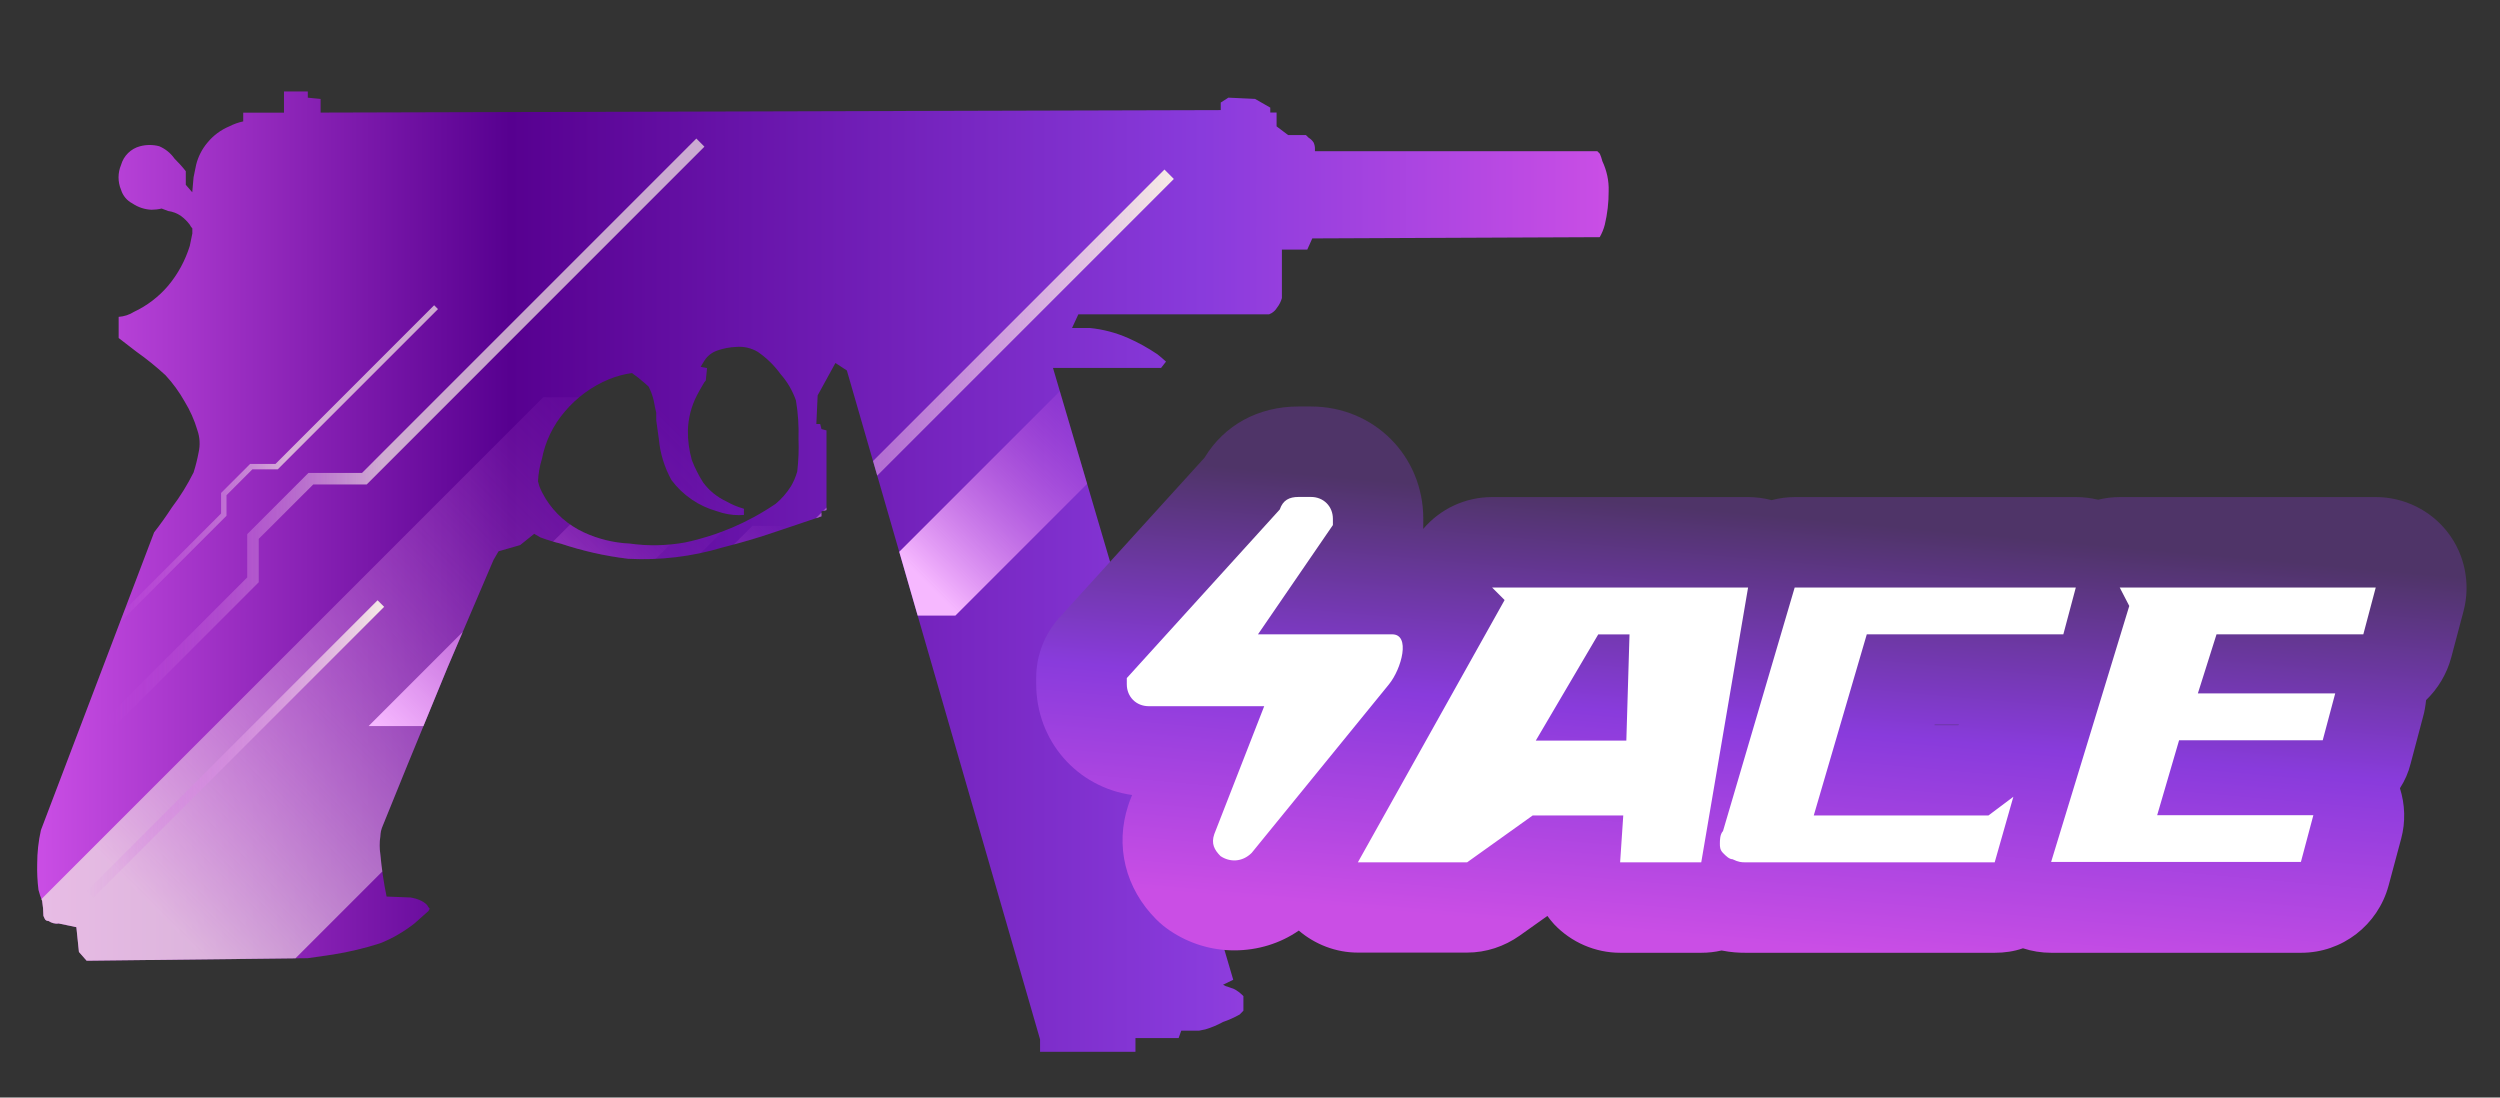 <?xml version="1.0" encoding="utf-8"?>
<!-- Generator: Adobe Illustrator 16.0.0, SVG Export Plug-In . SVG Version: 6.00 Build 0)  -->
<!DOCTYPE svg PUBLIC "-//W3C//DTD SVG 1.1//EN" "http://www.w3.org/Graphics/SVG/1.1/DTD/svg11.dtd">
<svg version="1.1" id="case1" xmlns="http://www.w3.org/2000/svg" xmlns:xlink="http://www.w3.org/1999/xlink" x="0px" y="0px"
	 width="82px" height="36px" viewBox="0 0 82 36" enable-background="new 0 0 82 36" xml:space="preserve">
<rect x="0" y="0" width="82" height="36" fill="#333333" stroke="none"/>
<linearGradient id="shape_1_" gradientUnits="userSpaceOnUse" x1="-74.401" y1="2979.856" x2="-22.855" y2="2979.856" gradientTransform="matrix(1 0 0 1 75.62 -2961.106)">
	<stop  offset="0" style="stop-color:#CA4EE5"/>
	<stop  offset="0.301" style="stop-color:#570090"/>
	<stop  offset="0.742" style="stop-color:#893BDC"/>
	<stop  offset="1" style="stop-color:#CA4EE5"/>
</linearGradient>
<path id="shape" fill="url(#shape_1_)" d="M24.401,16.889v-0.202c-0.204-0.057-0.4-0.139-0.584-0.245
	c-0.297-0.139-0.555-0.349-0.75-0.611c-0.149-0.233-0.274-0.48-0.374-0.737c-0.09-0.319-0.135-0.648-0.13-0.979
	c0.012-0.399,0.112-0.79,0.295-1.146c0.056-0.107,0.123-0.231,0.207-0.368c0.022-0.045,0.05-0.086,0.085-0.12l0.041-0.409
	l-0.21-0.041l0.126-0.205c0.098-0.153,0.245-0.268,0.415-0.327c0.201-0.072,0.413-0.112,0.627-0.12
	c0.248-0.022,0.495,0.036,0.708,0.163c0.291,0.2,0.543,0.448,0.75,0.734c0.221,0.25,0.39,0.543,0.5,0.859
	c0.071,0.417,0.097,0.841,0.084,1.265c0.014,0.355,0,0.709-0.041,1.063c-0.049,0.172-0.117,0.337-0.209,0.49
	c-0.135,0.215-0.303,0.409-0.498,0.571c-0.897,0.611-1.9,1.04-2.959,1.266c-0.606,0.112-1.226,0.125-1.834,0.039
	c-0.52-0.024-1.029-0.148-1.501-0.367c-0.515-0.238-0.951-0.621-1.251-1.102c-0.08-0.13-0.151-0.269-0.208-0.411l-0.043-0.16
	c0.01-0.25,0.053-0.497,0.127-0.734c0.11-0.574,0.369-1.11,0.75-1.554c0.394-0.466,0.891-0.831,1.454-1.063
	c0.242-0.098,0.493-0.166,0.751-0.202l0.212,0.158c0.168,0.138,0.279,0.234,0.334,0.287c0.074,0.144,0.128,0.295,0.166,0.452
	c0.029,0.164,0.058,0.299,0.084,0.408v0.246c0.03,0.218,0.057,0.42,0.085,0.612c0.042,0.473,0.185,0.934,0.416,1.35
	c0.371,0.497,0.897,0.855,1.496,1.021c0.232,0.084,0.475,0.127,0.721,0.127C24.297,16.894,24.349,16.892,24.401,16.889 M9.315,3
	v0.695H7.978v0.287C7.818,4.016,7.664,4.071,7.52,4.145C7.242,4.262,6.998,4.442,6.808,4.674c-0.18,0.211-0.309,0.463-0.375,0.732
	C6.405,5.543,6.377,5.679,6.349,5.815L6.306,6.306L6.094,6.062V5.615C5.98,5.469,5.855,5.333,5.725,5.204
	c-0.127-0.181-0.3-0.322-0.503-0.408c-0.205-0.054-0.42-0.054-0.625,0C4.295,4.874,4.056,5.108,3.971,5.409
	c-0.11,0.261-0.11,0.558,0,0.818c0.06,0.194,0.195,0.356,0.376,0.448C4.531,6.8,4.748,6.871,4.971,6.88
	c0.112-0.001,0.224-0.014,0.332-0.04l0.211,0.081c0.152,0.02,0.297,0.075,0.424,0.164c0.11,0.081,0.206,0.177,0.287,0.286
	c0.022,0.044,0.049,0.085,0.084,0.121v0.165C6.28,7.794,6.252,7.928,6.225,8.066C6.077,8.543,5.836,8.989,5.516,9.371
	c-0.309,0.363-0.693,0.657-1.124,0.859c-0.151,0.095-0.322,0.151-0.5,0.163v0.694l0.583,0.449c0.335,0.237,0.654,0.495,0.955,0.773
	c0.242,0.261,0.45,0.55,0.625,0.859c0.179,0.294,0.321,0.609,0.418,0.94c0.083,0.236,0.097,0.49,0.041,0.734
	c-0.042,0.221-0.096,0.442-0.165,0.656c-0.202,0.403-0.438,0.787-0.711,1.146c-0.195,0.299-0.392,0.573-0.583,0.817l-3.713,9.768
	c-0.081,0.36-0.122,0.731-0.122,1.104c-0.007,0.285,0.006,0.572,0.042,0.856c0.031,0.125,0.073,0.248,0.122,0.367
	c0.025,0.155,0.038,0.32,0.041,0.486l0.038,0.084c0.021,0.057,0.071,0.082,0.126,0.081c0.097,0.063,0.216,0.103,0.333,0.082
	l0.583,0.122l0.084,0.813l0.252,0.287l7.254-0.082l0.833-0.121c0.524-0.084,1.039-0.207,1.542-0.369
	c0.405-0.158,0.784-0.385,1.125-0.65l0.458-0.408l0.042-0.074c-0.036-0.037-0.064-0.078-0.085-0.121
	c-0.071-0.074-0.156-0.129-0.251-0.166c-0.091-0.039-0.188-0.065-0.287-0.082l-0.792-0.031c-0.095-0.461-0.164-0.926-0.206-1.393
	c-0.029-0.189-0.029-0.39,0-0.574c0.003-0.127,0.032-0.252,0.084-0.366c0.36-0.898,1.068-2.632,2.125-5.191l1.502-3.514l0.166-0.286
	l0.71-0.205l0.46-0.369l0.209,0.119c0.218,0.081,0.441,0.149,0.668,0.204c0.717,0.24,1.457,0.406,2.208,0.496
	c1.042,0.055,2.086-0.07,3.086-0.369c0.641-0.164,1.191-0.326,1.667-0.489l1.585-0.533v-0.164l0.165-0.041v-2.614l-0.165-0.045
	l-0.042-0.166h-0.126l0.043-0.939l0.583-1.062l0.375,0.246l6.337,21.941V34.5h3.129v-0.451h1.416l0.086-0.242h0.58l0.209-0.043
	c0.202-0.059,0.396-0.142,0.582-0.244c0.188-0.063,0.37-0.146,0.545-0.244l0.123-0.125v-0.479c-0.104-0.104-0.209-0.188-0.334-0.245
	c-0.084-0.021-0.164-0.063-0.248-0.082L40.116,32.3l0.334-0.164l-5.912-20.068h3.545l0.162-0.207
	c-0.092-0.086-0.188-0.167-0.285-0.243c-0.305-0.205-0.625-0.384-0.963-0.532c-0.396-0.174-0.817-0.285-1.25-0.328h-0.584
	l0.207-0.449h6.258l0.082-0.04c0.067-0.041,0.127-0.098,0.168-0.165c0.076-0.096,0.136-0.208,0.168-0.327V8.188h0.832l0.165-0.368
	l9.428-0.041c0.073-0.127,0.129-0.265,0.166-0.407c0.086-0.362,0.129-0.733,0.127-1.105c0.012-0.337-0.063-0.675-0.207-0.981
	c-0.021-0.084-0.048-0.165-0.082-0.243l-0.084-0.084H43.13V4.881c0.002-0.068-0.014-0.138-0.041-0.202
	c-0.041-0.068-0.103-0.125-0.169-0.164l-0.085-0.084h-0.584l-0.379-0.286V3.692h-0.207V3.53l-0.5-0.286L40.29,3.203l-0.25,0.161
	v0.247L10.516,3.693V3.245l-0.42-0.041V3H9.315z"/>
<linearGradient id="shape2_2_" gradientUnits="userSpaceOnUse" x1="57.792" y1="16.879" x2="56.542" y2="30.879">
	<stop  offset="0" style="stop-color:#4F3468"/>
	<stop  offset="0.489" style="stop-color:#893BDC"/>
	<stop  offset="1" style="stop-color:#CA4EE5"/>
</linearGradient>
<path id="shape2_1_" fill="url(#shape2_2_)" d="M67.275,31.251c-0.313,0-0.625-0.05-0.922-0.147
	c-0.297,0.104-0.608,0.147-0.922,0.147h-8.193c-0.184,0-0.44-0.009-0.771-0.075c-0.217,0.051-0.438,0.075-0.663,0.075h-2.664
	c-0.815,0-1.604-0.342-2.166-0.937c-0.078-0.086-0.149-0.174-0.22-0.271l-0.909,0.646c-0.504,0.356-1.101,0.556-1.726,0.556h-3.584
	c-0.718,0-1.402-0.269-1.935-0.722c-0.617,0.427-1.354,0.649-2.115,0.649c-0.75,0-1.479-0.222-2.104-0.642
	c-0.164-0.11-0.315-0.233-0.452-0.37c-1.021-1.021-1.363-2.423-0.92-3.753l0.044-0.129l0.08-0.202
	c-1.801-0.254-3.146-1.769-3.146-3.646V22.24c0-0.741,0.274-1.45,0.773-1.996l4.749-5.232c0.646-1.069,1.762-1.679,3.078-1.679H43
	c2.064,0,3.684,1.618,3.684,3.684c0,0,0,0.289-0.002,0.331c0.555-0.653,1.371-1.044,2.26-1.044h8.397
	c0.261,0,0.519,0.034,0.769,0.101c0.25-0.067,0.509-0.101,0.771-0.101h9.219c0.242,0,0.48,0.029,0.719,0.087
	c0.23-0.058,0.479-0.087,0.719-0.087h8.396c0.916,0,1.797,0.433,2.354,1.159c0.563,0.726,0.752,1.689,0.52,2.573L80.4,21.568
	c-0.146,0.541-0.437,1.02-0.824,1.395c-0.021,0.188-0.049,0.372-0.102,0.555l-0.408,1.537c-0.07,0.282-0.188,0.551-0.348,0.799
	c0.168,0.532,0.188,1.109,0.04,1.656l-0.413,1.539c-0.352,1.296-1.521,2.202-2.865,2.202H67.275z M64.236,23.782l0.02-0.009h-0.8
	l-0.002,0.009H64.236z"/>
<path id="ACE" fill="#FFFFFF" d="M41.466,23.163h-3.79c-0.409,0-0.717-0.308-0.717-0.718c0-0.104,0-0.104,0-0.204l5.018-5.531
	c0.104-0.307,0.312-0.41,0.615-0.41h0.41c0.409,0,0.717,0.308,0.717,0.717c0,0.102,0,0.205,0,0.205l-2.457,3.584h4.401
	c0.614,0,0.31,1.127-0.104,1.639l-4.505,5.531c-0.312,0.308-0.718,0.308-1.021,0.104c-0.205-0.206-0.311-0.41-0.205-0.719
	L41.466,23.163L41.466,23.163L41.466,23.163z M48.941,19.271l0.41,0.41l-4.813,8.603h3.584l2.149-1.536h2.972l-0.103,1.536h2.661
	l1.536-9.013H48.941L48.941,19.271z M53.448,20.809l-0.104,3.482h-2.97l2.048-3.482H53.448L53.448,20.809z M57.238,28.284h8.188
	l0.612-2.15l-0.818,0.614h-5.729l1.739-5.941h6.447l0.409-1.535h-9.221l-2.351,7.988c-0.102,0.104-0.102,0.309-0.102,0.409
	c0,0.103,0,0.205,0.104,0.31c0.103,0.105,0.205,0.203,0.308,0.203C57.032,28.284,57.137,28.284,57.238,28.284L57.238,28.284
	L57.238,28.284z M69.527,19.271l0.313,0.604l-2.563,8.396h8.193l0.408-1.532h-5.123l0.719-2.458h4.711l0.41-1.537H72.09l0.612-1.938
	h4.815l0.407-1.535H69.527L69.527,19.271z"/>
<g>
	<defs>
		<path id="SVGID_1_" d="M24.401,16.889v-0.202c-0.204-0.057-0.4-0.139-0.584-0.245c-0.297-0.139-0.555-0.349-0.75-0.611
			c-0.149-0.233-0.274-0.48-0.374-0.737c-0.09-0.319-0.135-0.648-0.13-0.979c0.012-0.399,0.112-0.79,0.295-1.146
			c0.056-0.107,0.123-0.231,0.207-0.368c0.022-0.045,0.05-0.086,0.085-0.12l0.041-0.409l-0.21-0.041l0.126-0.205
			c0.098-0.153,0.245-0.268,0.415-0.327c0.201-0.072,0.413-0.112,0.627-0.12c0.248-0.022,0.495,0.036,0.708,0.163
			c0.291,0.2,0.543,0.448,0.75,0.734c0.221,0.25,0.39,0.543,0.5,0.859c0.071,0.417,0.097,0.841,0.084,1.265
			c0.014,0.355,0,0.709-0.041,1.063c-0.049,0.172-0.117,0.337-0.209,0.49c-0.135,0.215-0.303,0.409-0.498,0.571
			c-0.897,0.611-1.9,1.04-2.959,1.266c-0.606,0.112-1.226,0.125-1.834,0.039c-0.52-0.024-1.029-0.148-1.501-0.367
			c-0.515-0.238-0.951-0.621-1.251-1.102c-0.08-0.13-0.151-0.269-0.208-0.411l-0.043-0.16c0.01-0.25,0.053-0.497,0.127-0.734
			c0.11-0.574,0.369-1.11,0.75-1.554c0.394-0.466,0.891-0.831,1.454-1.063c0.242-0.098,0.493-0.166,0.751-0.202l0.212,0.158
			c0.168,0.138,0.279,0.234,0.334,0.287c0.074,0.144,0.128,0.295,0.166,0.452c0.029,0.164,0.058,0.299,0.084,0.408v0.246
			c0.03,0.218,0.057,0.42,0.085,0.612c0.042,0.473,0.185,0.934,0.416,1.35c0.371,0.497,0.897,0.855,1.496,1.021
			c0.232,0.084,0.475,0.127,0.721,0.127C24.297,16.894,24.349,16.892,24.401,16.889 M9.315,3v0.695H7.978v0.287
			C7.818,4.016,7.664,4.071,7.52,4.145C7.242,4.262,6.998,4.442,6.808,4.674c-0.18,0.211-0.309,0.463-0.375,0.732
			C6.405,5.543,6.377,5.679,6.349,5.815L6.306,6.306L6.094,6.062V5.615C5.98,5.469,5.855,5.333,5.725,5.204
			c-0.127-0.181-0.3-0.322-0.503-0.408c-0.205-0.054-0.42-0.054-0.625,0C4.295,4.874,4.056,5.108,3.971,5.409
			c-0.11,0.261-0.11,0.558,0,0.818c0.06,0.194,0.195,0.356,0.376,0.448C4.531,6.8,4.748,6.871,4.971,6.88
			c0.112-0.001,0.224-0.014,0.332-0.04l0.211,0.081c0.152,0.02,0.297,0.075,0.424,0.164c0.11,0.081,0.206,0.177,0.287,0.286
			c0.022,0.044,0.049,0.085,0.084,0.121v0.165C6.28,7.794,6.252,7.928,6.225,8.066C6.077,8.543,5.836,8.989,5.516,9.371
			c-0.309,0.363-0.693,0.657-1.124,0.859c-0.151,0.095-0.322,0.151-0.5,0.163v0.694l0.583,0.449
			c0.335,0.237,0.654,0.495,0.955,0.773c0.242,0.261,0.45,0.55,0.625,0.859c0.179,0.294,0.321,0.609,0.418,0.94
			c0.083,0.236,0.097,0.49,0.041,0.734c-0.042,0.221-0.096,0.442-0.165,0.656c-0.202,0.403-0.438,0.787-0.711,1.146
			c-0.195,0.299-0.392,0.573-0.583,0.817l-3.713,9.768c-0.081,0.36-0.122,0.731-0.122,1.104c-0.007,0.285,0.006,0.572,0.042,0.856
			c0.031,0.125,0.073,0.248,0.122,0.367c0.025,0.155,0.038,0.32,0.041,0.486l0.038,0.084c0.021,0.057,0.071,0.082,0.126,0.081
			c0.097,0.063,0.216,0.103,0.333,0.082l0.583,0.122l0.084,0.813l0.252,0.287l7.254-0.082l0.833-0.121
			c0.524-0.084,1.039-0.207,1.542-0.369c0.405-0.158,0.784-0.385,1.125-0.65l0.458-0.408l0.042-0.074
			c-0.036-0.037-0.064-0.078-0.085-0.121c-0.071-0.074-0.156-0.129-0.251-0.166c-0.091-0.039-0.188-0.065-0.287-0.082l-0.792-0.031
			c-0.095-0.461-0.164-0.926-0.206-1.393c-0.029-0.189-0.029-0.39,0-0.574c0.003-0.127,0.032-0.252,0.084-0.366
			c0.36-0.898,1.068-2.632,2.125-5.191l1.502-3.514l0.166-0.286l0.71-0.205l0.46-0.369l0.209,0.119
			c0.218,0.081,0.441,0.149,0.668,0.204c0.717,0.24,1.457,0.406,2.208,0.496c1.042,0.055,2.086-0.07,3.086-0.369
			c0.641-0.164,1.191-0.326,1.667-0.489l1.585-0.533v-0.164l0.165-0.041v-2.614l-0.165-0.045l-0.042-0.166h-0.126l0.043-0.939
			l0.583-1.062l0.375,0.246l6.337,21.941V34.5h3.129v-0.451h1.416l0.086-0.242h0.58l0.209-0.043
			c0.202-0.059,0.396-0.142,0.582-0.244c0.188-0.063,0.37-0.146,0.545-0.244l0.123-0.125v-0.479
			c-0.104-0.104-0.209-0.188-0.334-0.245c-0.084-0.021-0.164-0.063-0.248-0.082L40.116,32.3l0.334-0.164l-5.912-20.068h3.545
			l0.162-0.207c-0.092-0.086-0.188-0.167-0.285-0.243c-0.305-0.205-0.625-0.384-0.963-0.532c-0.396-0.174-0.817-0.285-1.25-0.328
			h-0.584l0.207-0.449h6.258l0.082-0.04c0.067-0.041,0.127-0.098,0.168-0.165c0.076-0.096,0.136-0.208,0.168-0.327V8.188h0.832
			l0.165-0.368l9.428-0.041c0.073-0.127,0.129-0.265,0.166-0.407c0.086-0.362,0.129-0.733,0.127-1.105
			c0.012-0.337-0.063-0.675-0.207-0.981c-0.021-0.084-0.048-0.165-0.082-0.243l-0.084-0.084H43.13V4.881
			c0.002-0.068-0.014-0.138-0.041-0.202c-0.041-0.068-0.103-0.125-0.169-0.164l-0.085-0.084h-0.584l-0.379-0.286V3.692h-0.207V3.53
			l-0.5-0.286L40.29,3.203l-0.25,0.161v0.247L10.516,3.693V3.245l-0.42-0.041V3H9.315z"/>
	</defs>
	<clipPath id="SVGID_2_">
		<use xlink:href="#SVGID_1_"  overflow="visible"/>
	</clipPath>
	<g clip-path="url(#SVGID_2_)">
		<g opacity="0.7">
			
				<linearGradient id="SVGID_3_" gradientUnits="userSpaceOnUse" x1="-557.876" y1="179.801" x2="-538.274" y2="179.801" gradientTransform="matrix(1 0 0 1 561.38 -165.621)">
				<stop  offset="0" style="stop-color:#CA4EE5;stop-opacity:0"/>
				<stop  offset="0.462" style="stop-color:#F6EBE6"/>
			</linearGradient>
			<polygon fill="url(#SVGID_3_)" points="3.77,23.814 3.503,23.548 8.109,18.939 8.109,17.521 10.115,15.513 11.873,15.513 
				22.84,4.544 23.105,4.811 12.027,15.891 10.273,15.891 8.486,17.675 8.486,19.098 			"/>
		</g>
		<g opacity="0.7">
			
				<linearGradient id="SVGID_4_" gradientUnits="userSpaceOnUse" x1="-520.761" y1="179.924" x2="-510.569" y2="179.924" gradientTransform="matrix(1 0 0 1 561.38 -165.621)">
				<stop  offset="0" style="stop-color:#CA4EE5;stop-opacity:0"/>
				<stop  offset="0.575" style="stop-color:#F6EBE6"/>
			</linearGradient>
			<polygon fill="url(#SVGID_4_)" points="40.756,19.313 40.619,19.172 43.014,16.777 43.014,16.04 44.057,14.995 44.969,14.995 
				50.672,9.293 50.811,9.431 45.051,15.191 44.137,15.191 43.209,16.119 43.209,16.857 			"/>
		</g>
		<g>
			
				<linearGradient id="SVGID_5_" gradientUnits="userSpaceOnUse" x1="-545.485" y1="182.294" x2="-522.877" y2="182.294" gradientTransform="matrix(1 0 0 1 561.38 -165.621)">
				<stop  offset="0" style="stop-color:#CA4EE5;stop-opacity:0"/>
				<stop  offset="1" style="stop-color:#F6EBE6"/>
			</linearGradient>
			<polygon fill="url(#SVGID_5_)" points="16.199,27.785 15.895,27.479 21.208,22.164 21.208,20.527 23.521,18.214 25.544,18.214 
				38.194,5.561 38.502,5.87 25.727,18.646 23.703,18.646 21.642,20.707 21.642,22.346 			"/>
		</g>
		<g opacity="0.7">
			
				<linearGradient id="SVGID_6_" gradientUnits="userSpaceOnUse" x1="-558.278" y1="181.186" x2="-547.014" y2="181.186" gradientTransform="matrix(1 0 0 1 561.38 -165.621)">
				<stop  offset="0" style="stop-color:#CA4EE5;stop-opacity:0"/>
				<stop  offset="0.559" style="stop-color:#F6EBE6"/>
			</linearGradient>
			<polygon fill="url(#SVGID_6_)" points="3.228,21.119 3.102,20.992 7.251,16.843 7.251,16.169 8.204,15.217 9.036,15.217 
				14.24,10.012 14.366,10.138 9.109,15.395 8.276,15.395 7.429,16.243 7.429,16.917 			"/>
		</g>
		<g>
			
				<linearGradient id="SVGID_7_" gradientUnits="userSpaceOnUse" x1="-579.943" y1="184.788" x2="-568.678" y2="184.788" gradientTransform="matrix(1 0 0 1 561.38 -165.621)">
				<stop  offset="0" style="stop-color:#CA4EE5;stop-opacity:0"/>
				<stop  offset="1" style="stop-color:#F6EBE6"/>
			</linearGradient>
			<polygon fill="url(#SVGID_7_)" points="-18.438,24.721 -18.563,24.594 -14.415,20.443 -14.415,19.771 -13.461,18.818 
				-12.629,18.818 -7.425,13.613 -7.298,13.738 -12.556,18.997 -13.389,18.997 -14.235,19.845 -14.235,20.52 			"/>
		</g>
		
			<linearGradient id="SVGID_8_" gradientUnits="userSpaceOnUse" x1="-566.868" y1="181.082" x2="-580.267" y2="194.481" gradientTransform="matrix(1 0 0 1 561.38 -165.621)">
			<stop  offset="0" style="stop-color:#CA4EE5;stop-opacity:0"/>
			<stop  offset="1" style="stop-color:#F6EBE6"/>
		</linearGradient>
		<polygon fill="url(#SVGID_8_)" points="-6.423,14.355 -20.122,28.055 -16.042,28.055 -2.357,14.371 		"/>
		
			<linearGradient id="SVGID_9_" gradientUnits="userSpaceOnUse" x1="-562.674" y1="181.083" x2="-577.343" y2="195.752" gradientTransform="matrix(1 0 0 1 561.38 -165.621)">
			<stop  offset="0" style="stop-color:#CA4EE5;stop-opacity:0"/>
			<stop  offset="1" style="stop-color:#F6EBE6"/>
		</linearGradient>
		<polygon fill="url(#SVGID_9_)" points="-4.267,14.902 -17.964,28.6 -10.902,28.6 2.781,14.917 		"/>
		
			<linearGradient id="SVGID_10_" gradientUnits="userSpaceOnUse" x1="-539.235" y1="179.466" x2="-560.577" y2="200.808" gradientTransform="matrix(1 0 0 1 561.38 -165.621)">
			<stop  offset="0" style="stop-color:#CA4EE5;stop-opacity:0"/>
			<stop  offset="0.774" style="stop-color:#F6EBE6"/>
		</linearGradient>
		<polygon opacity="0.7" fill="url(#SVGID_10_)" enable-background="new    " points="17.819,13.029 -2.108,32.957 8.167,32.957 
			28.075,13.051 		"/>
		
			<linearGradient id="SVGID_11_" gradientUnits="userSpaceOnUse" x1="-535.044" y1="183.183" x2="-543.215" y2="191.353" gradientTransform="matrix(1 0 0 1 561.38 -165.621)">
			<stop  offset="0" style="stop-color:#CA4EE5;stop-opacity:0"/>
			<stop  offset="0.672" style="stop-color:#F6EBE6"/>
		</linearGradient>
		<polygon opacity="0.7" fill="url(#SVGID_11_)" enable-background="new    " points="24.679,17.249 17.049,24.879 20.982,24.879 
			28.606,17.257 		"/>
		
			<linearGradient id="SVGID_12_" gradientUnits="userSpaceOnUse" x1="-524.69" y1="178.492" x2="-532.862" y2="186.664" gradientTransform="matrix(1 0 0 1 561.38 -165.621)">
			<stop  offset="0" style="stop-color:#CA4EE5;stop-opacity:0"/>
			<stop  offset="0.769" style="stop-color:#F6B8FF"/>
		</linearGradient>
		<polygon fill="url(#SVGID_12_)" points="35.034,12.561 27.403,20.191 31.337,20.191 38.959,12.568 		"/>
		
			<linearGradient id="SVGID_13_" gradientUnits="userSpaceOnUse" x1="-540.002" y1="182.116" x2="-548.174" y2="190.288" gradientTransform="matrix(1 0 0 1 561.38 -165.621)">
			<stop  offset="0" style="stop-color:#CA4EE5;stop-opacity:0"/>
			<stop  offset="1" style="stop-color:#F6B8FF"/>
		</linearGradient>
		<polygon fill="url(#SVGID_13_)" points="19.721,16.184 12.091,23.814 16.024,23.814 23.647,16.191 		"/>
		<g>
			
				<linearGradient id="SVGID_14_" gradientUnits="userSpaceOnUse" x1="-558.536" y1="190.189" x2="-548.78" y2="190.189" gradientTransform="matrix(1 0 0 1 561.38 -165.621)">
				<stop  offset="0" style="stop-color:#CA4EE5;stop-opacity:0"/>
				<stop  offset="1" style="stop-color:#F6EBE6"/>
			</linearGradient>
			<polygon fill="url(#SVGID_14_)" points="3.06,29.445 2.844,29.232 12.384,19.689 12.6,19.904 			"/>
		</g>
	</g>
</g>
</svg>
